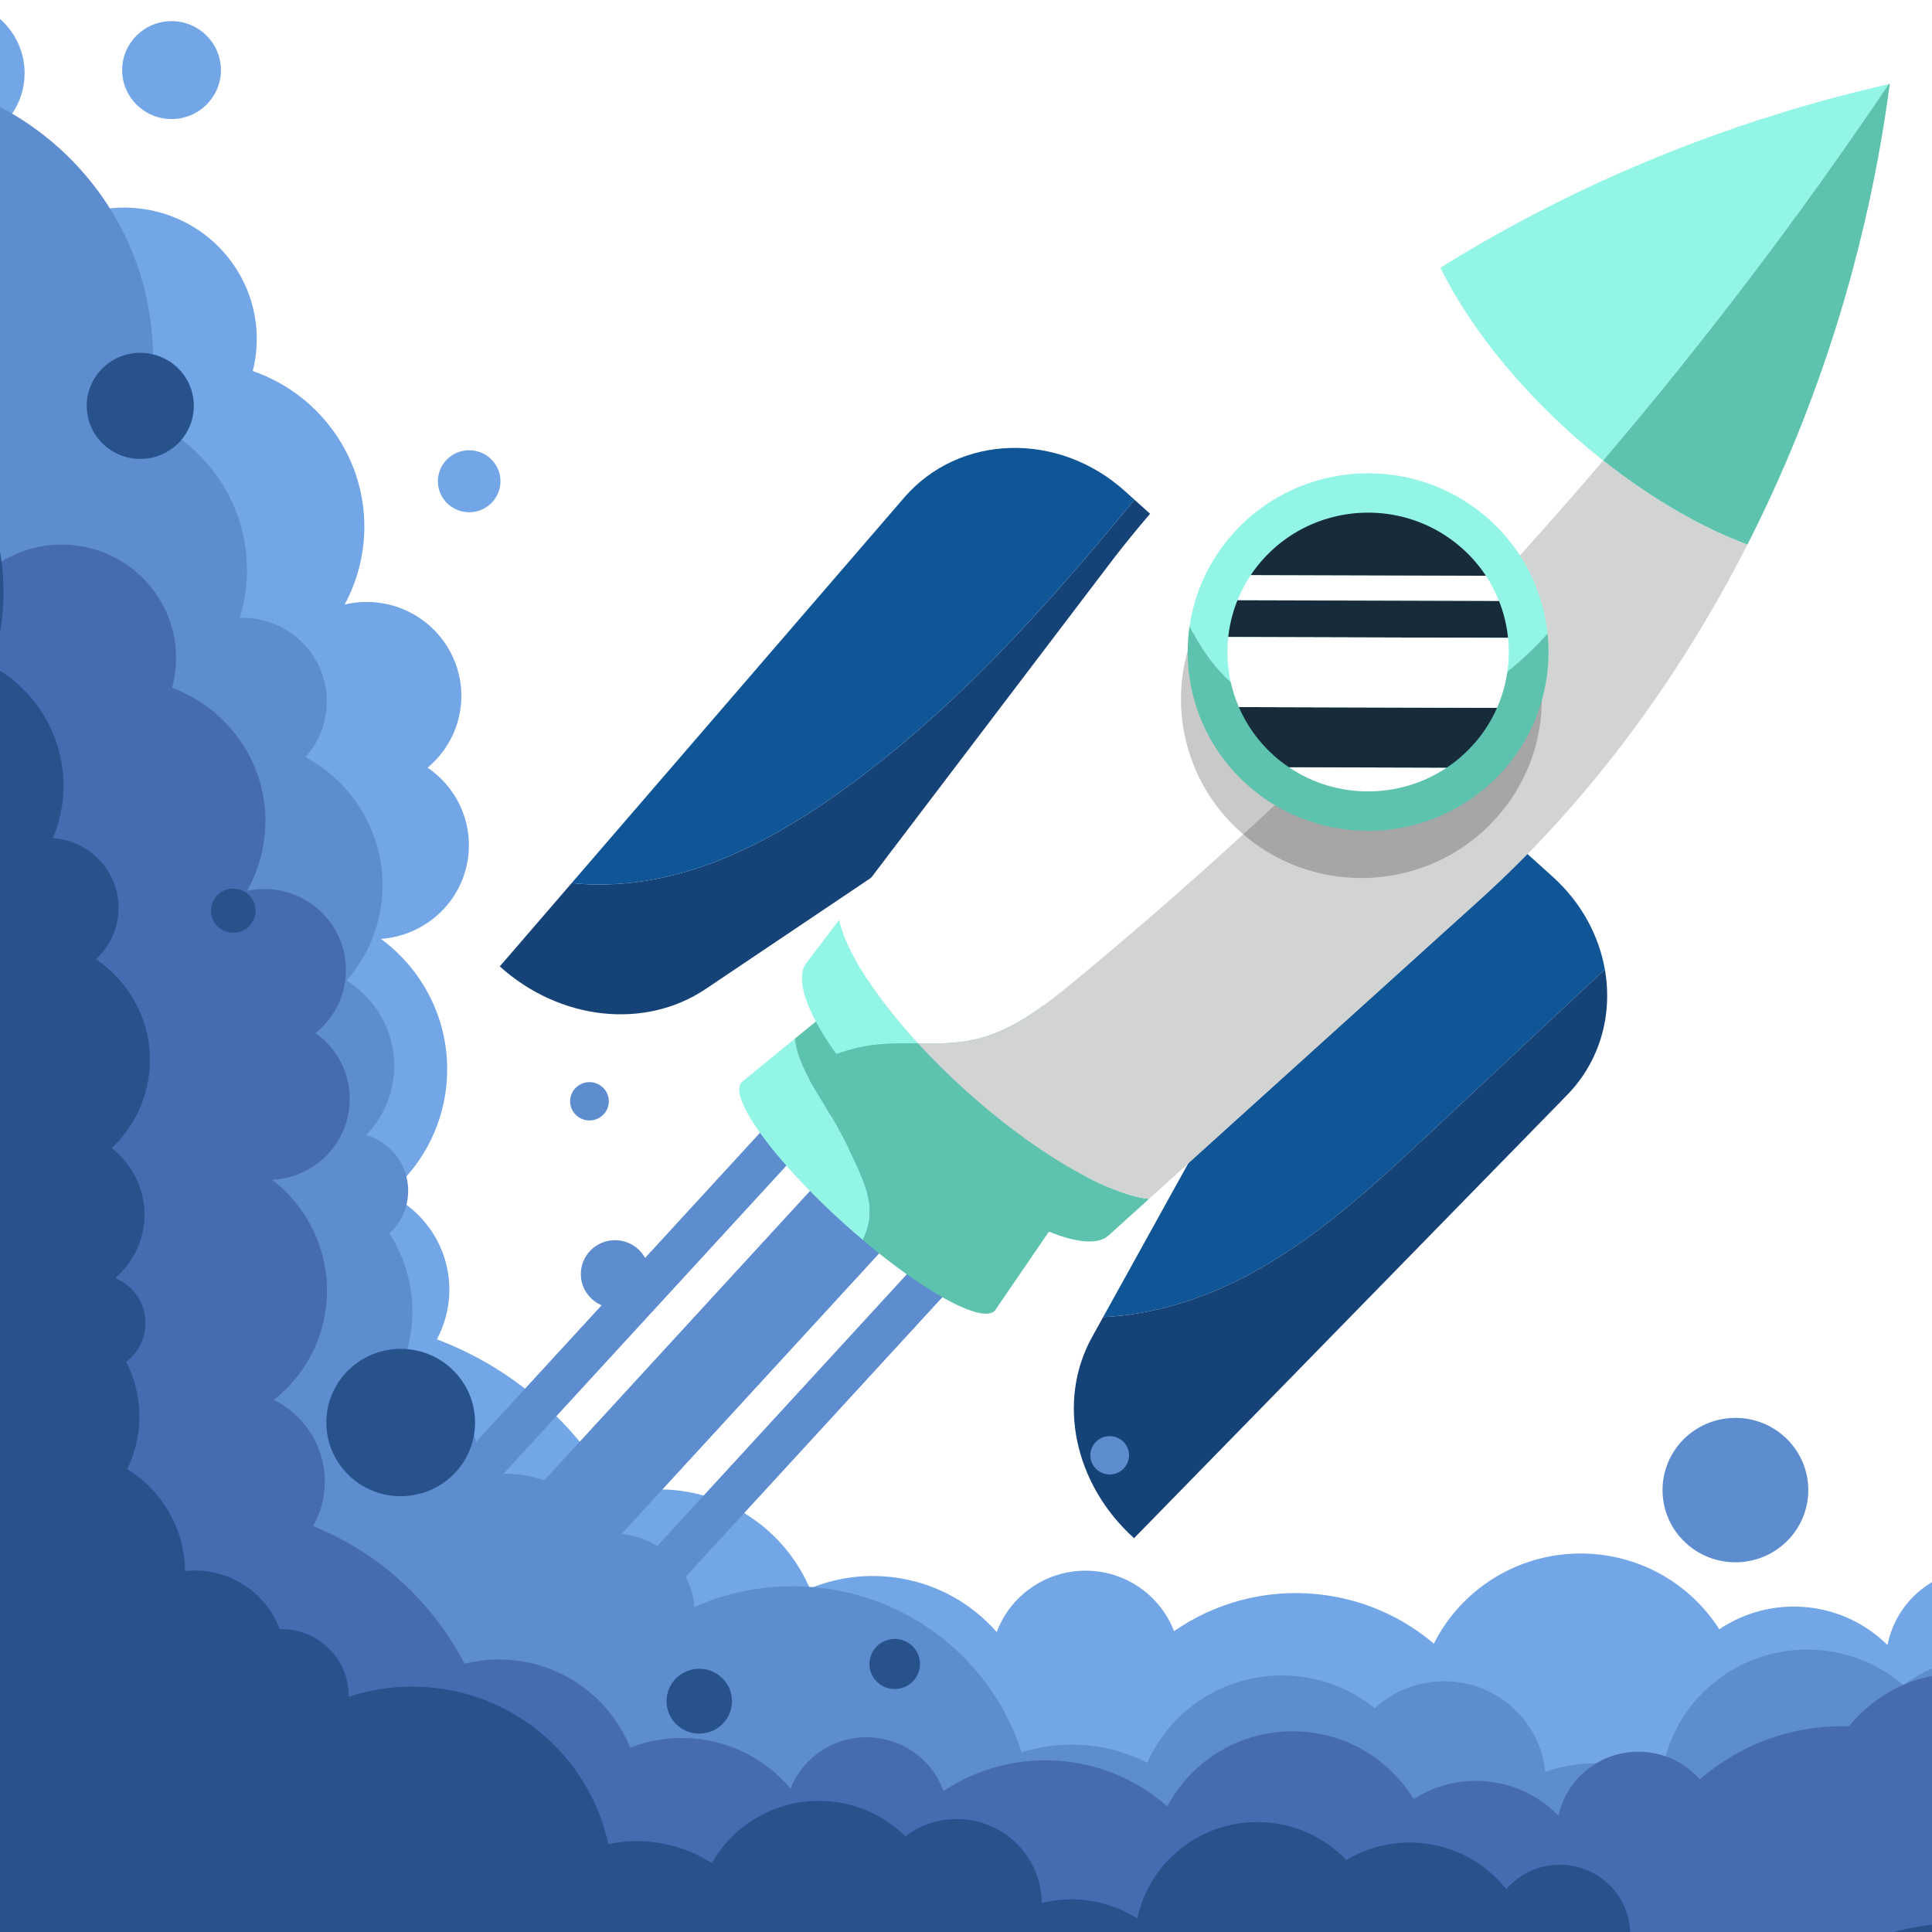 <svg xmlns="http://www.w3.org/2000/svg" width="600" height="600"><rect width="100%" height="100%" fill="#808080" stroke="none"/><defs><clipPath clipPathUnits="userSpaceOnUse" id="a"><path d="M1000 630h10000v6240H1000V630z"/></clipPath></defs><path fill="#fff" fill-rule="evenodd" stroke="#fff" stroke-width="1.022" d="M.511.511H599.49V599.49H.51z"/><g clip-path="url(#a)" transform="matrix(.109 0 0 -.108 -109.111 668.065)"><path d="M1071.12 5975.34c-.09-114.89-93.3-207.95-208.186-207.86-114.887.09-207.946 93.3-207.856 208.18.094 114.89 93.301 207.95 208.184 207.86 114.886-.09 207.948-93.3 207.858-208.18m8628.7-4846.38c-.12-159.14-129.23-288.038-288.38-287.921-159.15.121-288.05 129.242-287.92 288.381.11 159.14 129.23 288.06 288.37 287.93 159.15-.12 288.06-129.23 287.93-288.39" fill="#73a6e6"/><path d="M9227.25 526.059c55.92 535.141-332.55 1014.281-867.68 1070.211-67.91 7.09-134.9 6.96-200.25.36-43.71 188.8-202.87 337.86-406.43 359.13-168.43 17.61-325.28-56.63-420.75-182.31-186.19 2.3-359.21-68.22-489.03-187.1-43.05 47.1-102.62 79.4-171.07 86.56-140.57 14.69-267.04-81.26-293.2-217.54-59.12 59.16-138.14 99.22-227.8 108.59-92.32 9.64-180.29-14.87-251.48-63.26-73.78 116.79-198.31 199.92-346.36 215.38-199.45 20.85-382.62-87.12-466.88-256.74-90.04 77.22-203.58 128.9-330.48 142.17-150.86 15.77-294.46-25.49-409.64-106.2-35.22 92.02-119.44 161.49-224.14 172.43-125.43 13.11-239.48-61.98-281.24-175.08-74.92 86.49-181.52 145.89-304.32 158.73-80.52 8.4-158.38-4.18-228.17-33.33-64.21 151.31-206.47 264.14-381.54 282.43-59.35 6.2-117.22.88-171.52-13.97-109.31 202.52-288.82 363.71-509.56 448.02 17.79 33.58 29.75 70.95 33.94 111.06 13.8 132.02-58.9 252.87-172.19 307.01 89.97 75.15 151.99 183.96 165.14 309.77 17.78 170.13-58.2 328.37-186.17 423.55 128.18 9.19 235.3 108.89 249.12 241.17 10.68 102.16-37.06 196.96-116.26 251.18 51.56 43.45 87.16 106 94.72 178.36 15.51 148.41-92.22 281.29-240.63 296.8-31.14 3.25-61.5.8-90.32-6.03 28.16 52.6 46.88 111.37 53.47 174.38 23.32 223.23-112.23 426.32-315.38 497.08 4.28 17.14 7.49 34.74 9.38 52.81 21.69 207.55-128.98 393.39-336.53 415.08-207.55 21.69-393.38-128.98-415.074-336.53-4.594-43.98-1.375-86.96 8.41-127.64l-1149.129-325.64L338.891 122.531 8342.59-625.348l-32.97 279.746c470.83 24.262 867.09 388.024 917.63 871.661" fill="#73a6e6"/><path d="M565.836-649.93L368.605-470.488 3566.88 3044.78l197.23-179.45L565.836-649.93m161.211-146.679l-88.234 80.269L3837.09 2798.94l88.23-80.29L727.047-796.609M295.621-404.09l-88.226 80.27L3405.67 3191.46l88.23-80.29L295.621-404.09" fill="#5d8dcf"/><path d="M9810.29 762.43c8.36 231.07-172.16 425.16-403.23 433.53-94.24 3.41-182.3-24.61-254.15-74.65-137.63 124.64-318.17 203.38-518.24 210.62-270.35 9.79-514.65-113.08-670.49-310.19-129.72 99.17-290.2 160.7-465.79 167.06a824.3 824.3 0 0 1-85.52-1.37c-14.97 114.46-110.51 204.82-229.71 209.13-84.73 3.07-160.68-38.15-205.93-102.81-72.72 76.15-173.99 125.18-287.53 129.29-99.35 3.6-191.81-27.8-265.66-83.04-69.66 60.44-159.62 98.44-258.96 102.04-220.79 7.99-407.71-156.53-431.2-372.77-9 4.57-18.16 8.95-27.62 12.93-100.21 42.11-207.53 42.25-302.45 8.46-14.39 141.85-131.24 255.01-277.75 260.32-80.01 2.9-153.62-26.9-207.97-77.43-68.26 55.77-154.58 90.56-249.45 94-176.87 6.4-331.97-97.94-398.8-250.83-59.71 30.78-126.93 49.29-198.52 51.88-55.69 2.02-109.46-5.79-159.69-21.75-84.91 267.86-330.66 466.28-627.57 477.04-108.35 3.91-211.67-17.68-304.33-59.24-9.24 114.47-102.82 206.47-220.4 210.73-12.45.45-24.63-.38-36.62-1.85-48.64 99.48-149.04 169.64-267.43 173.92-25.44.93-50.15-1.59-74.02-6.51-15.49 144.51-104.92 267.96-230.84 330.23 46.12 126.1 27.62 261.36-39.89 367.89 31.35 29.18 51.58 70.32 53.25 116.51 2.82 77.82-48.01 144.96-119.28 166.3 46.84 49.44 76.76 115.28 79.43 188.7 3.87 107.02-50.92 202.37-135.39 255.7 60.42 69.67 98.4 159.59 102 258.92 5.95 164.47-83.85 310.14-219.41 383.5 35.96 40.38 58.63 93.04 60.74 151.3 4.8 132.86-99 244.47-231.86 249.28-5.32.19-10.54-.08-15.78-.23a471.742 471.742 0 0 1 20.13 120.34c7.27 200.69-112.19 376.49-286.62 450.59 10.35 47.25 16.87 95.98 18.68 146.03 16.32 450.72-335.83 829.33-786.549 845.66-450.715 16.31-829.328-335.83-845.652-786.55-16.321-450.73 335.832-829.33 786.547-845.66 43.57-1.57 86.437.37 128.39 5.44L484.262 1398.26 2518.67-605.211l6768.15 142.43 155.73 824.769c201.03 24.254 360.18 191.703 367.74 400.442" fill="#5d8dcf"/><path d="M7880.89 111.68c57.89 460.461-268.45 880.66-728.91 938.55-58.43 7.35-116.2 8.45-172.67 3.93-34.28 163.6-168.84 295.02-344 317.04-144.92 18.22-281.53-42.97-366.12-149.61-160.52 5.34-311-52.33-425.09-152.52-36.27 41.4-87.06 70.33-145.96 77.74-120.95 15.2-231.74-65.25-256.77-182.298-49.91 52.088-117.32 88.058-194.48 97.758-79.43 9.99-155.74-9.56-218-50-61.51 102.04-167.4 175.96-294.79 191.98-171.61 21.58-331.52-68.21-407.25-212.969-76.24 68.219-173.22 114.839-282.42 128.569-129.81 16.32-254.38-16.67-355.17-84.18-28.7 79.99-100.08 141.42-190.17 152.75-107.92 13.56-207.63-49.12-245.68-145.91-63.05 75.95-153.9 129.09-259.56 142.37-69.28 8.71-136.66-.74-197.36-24.62-52.65 131.65-173.28 231.52-323.92 250.45-51.07 6.43-101.07 2.87-148.17-8.94-90.6 176.62-242.49 318.85-431.32 395.54 15.95 28.64 26.94 60.65 31.28 95.16 14.28 113.6-46.23 219.13-142.95 267.86 78.95 63.19 134.4 155.9 148.01 264.15 18.4 146.39-44.25 284.22-152.89 368.6 110.71 5.61 204.87 89.65 219.18 203.47 11.05 87.91-28.41 170.52-95.72 218.71 45.25 36.54 77.08 89.83 84.91 152.09 16.05 127.71-74.45 244.24-202.15 260.3-26.79 3.37-53.01 1.79-78-3.58 25.24 44.86 42.45 95.21 49.26 149.42 24.15 192.08-89.08 369.65-262.98 434.35 4 14.69 7.09 29.82 9.04 45.37 22.45 178.59-104.12 341.57-282.7 364.02-178.59 22.45-341.565-104.12-364.018-282.71-4.758-37.85-2.762-74.97 4.945-110.22l-996.82-260.05 347.324-4040 6888.419-789.5-23.39 241.84c406.45 12.41 754.74 318.941 807.06 735.09" fill="#456cb0"/><path d="M7602.34 79.48c25.91 191.25-108.11 367.29-299.36 393.211-77.99 10.559-153.45-5.492-217.24-41.16-104.08 114.821-247.6 195.039-413.18 217.481-223.77 30.32-436.78-51.703-582.4-202.633-99.61 93.012-227.87 157.293-373.2 176.992a688.933 688.933 0 0 1-71.14 5.879c-3.05 96.313-74.99 179.191-173.65 192.563-70.13 9.496-136.59-18.512-179.49-68.504-54.16 69.23-134.25 118.261-228.23 130.992-82.22 11.14-161.6-7.352-227.48-47.172-52.91 55.922-124.5 94.859-206.73 106-182.75 24.762-351.51-96.57-388.77-274.25-7.1 4.531-14.35 8.922-21.88 13-79.78 43.203-168.92 52.133-250.53 31.851-.31 119-88.09 222.602-209.35 239.032-66.22 8.968-129.82-9.742-179.11-47.242-52.12 51.91-120.96 87.902-199.49 98.53-146.39 19.84-283.78-54.101-351.84-175.62-47.07 30.48-101.39 51.359-160.64 59.39-46.1 6.25-91.4 4.18-134.44-4.961-48.55 229.451-236.4 414.441-482.13 447.751-89.68 12.14-177.28 2.68-257.66-24.24 1.72 95.85-68.46 179.95-165.78 193.13-10.3 1.4-20.49 1.71-30.57 1.47-32.23 86.62-109.88 153.14-207.87 166.42-21.05 2.85-41.78 2.8-62.01.67-1.01 121.31-65.17 231.18-164.65 293.24 48.66 100.96 44.39 214.83-2.94 308.86 28.43 21.67 48.61 54.18 53.79 92.41 8.73 64.4-27.98 124.35-85.43 147.92 42.96 37.22 73.22 89.46 81.45 150.22 12.01 88.59-25.68 172.28-91.47 223.52 55.9 52.9 94.83 124.48 105.97 206.69 18.45 136.13-44.19 264.5-150.78 336.56 33.19 30.6 56.33 72.47 62.87 120.69 14.9 109.97-62.17 211.2-172.14 226.09-4.4.6-8.76.8-13.12 1.11a394.302 394.302 0 0 1 26.6 98.31c22.5 166.11-62.3 321.93-201.109 397.79 12.477 38.4 21.891 78.35 27.499 119.78 50.54 373.04-210.897 716.43-583.944 766.98-373.051 50.54-716.442-210.9-766.981-583.95-50.547-373.05 210.895-716.44 583.945-766.98 36.059-4.89 71.825-6.79 107.09-6.02L-92.098 1372.95 1433.36-458.16l5633.62-437.11 197.04 672.309C7433-219.32 7578.94-93.281 7602.34 79.48" fill="#27528c"/><path d="M3444.56 2828.56c-27.58 61.65-59 121.56-94.01 179.3-36.21 59.73-77.58 124.13-84.9 191.1l-146.87-121.17c-1.73-1.12-3.33-2.38-4.69-3.87-38.81-42.66 91.29-224.22 290.58-405.55 18.37-16.71 36.69-32.83 54.84-48.31 10.33 22.11 17.61 45.23 19.35 69.75 3.4 48.03-14.64 94.81-34.3 138.75" fill="#93f5e5"/><path d="M3835.79 2417.29c1.36 1.5 2.46 3.21 3.41 5.04l417.91 616.92-563.54 512.72-427.92-353.01c7.32-66.97 48.69-131.37 84.9-191.1a1628.792 1628.792 0 0 0 94.01-179.3c19.66-43.94 37.7-90.72 34.3-138.75-1.74-24.52-9.02-47.64-19.35-69.75 178.73-152.4 341.05-241.49 376.28-202.77" fill="#5dc2ae"/><path d="M4233.22 4748.95c-253.78-311.84-521.15-614.02-847.35-846.76-130.52-93.12-271.12-175.03-424.63-221.3-106.95-32.24-220.87-46.24-331.54-34.54l-204.72-239.52c170.77-155.36 413.16-182.63 586.81-64.8L4597.18 4417.8l-363.96 331.15" fill="#164377"/><path d="M2961.24 3680.89c153.52 46.27 294.11 128.18 424.62 221.3 326.22 232.74 593.58 534.92 847.36 846.76l-26.75 24.33c-190.64 173.44-473.17 164.3-629.39-18.49L2629.7 3646.35c110.67-11.7 224.59 2.3 331.54 34.54m2120.22-747.2c164.02 154.84 328.05 309.67 492.08 464.5-17.03 97.46-66.89 192.16-148.88 266.75l-390.71 355.48-889.93-1621.98c140.22 6.48 280.8 50.73 405.65 116.8 200.01 105.85 367.23 263.12 531.79 418.45" fill="#105697"/><path d="M5573.54 3398.19c-164.03-154.83-328.06-309.66-492.08-464.5-164.56-155.33-331.78-312.6-531.79-418.45-124.85-66.07-265.43-110.32-405.65-116.8l-31.67-57.73c-100.94-183.97-50.97-422.72 119.79-578.08L5465.56 3036.6c95.32 98.46 130.53 232.44 107.98 361.59" fill="#164377"/><path d="M3616.82 3185.22c-123.3 135.48-205.65 266.18-224.67 355.77l-93.07-123.67c-35-44.67 1.05-144.58 84.96-262.75 36.89 13.56 75.2 23.21 114.62 27.29 39.13 4.05 78.67 3.65 118.16 3.36" fill="#93f5e5"/><path d="M4139.41 2780.6c-10.26 4.7-20.74 9.75-31.42 15.15-21.34 10.8-43.46 22.97-66.17 36.44-22.71 13.46-46.01 28.23-69.74 44.2-71.16 47.89-146.07 106.62-219.98 173.85-49.05 44.64-94.41 90.07-135.28 134.98-39.49.29-79.03.69-118.16-3.36-39.42-4.08-77.73-13.73-114.62-27.29 57.16-80.49 136.52-169.44 230.78-255.21 232.67-211.68 476.19-331.2 545.42-265.53l114.34 104.3c-15.14 1.74-31.58 5.13-49.15 10.07-26.34 7.41-55.22 18.3-86.02 32.4" fill="#5dc2ae"/><path d="M3777.2 3196.39c107.91 24.17 198.12 95.81 283.15 166.51 545.71 453.82 1050.92 956.21 1508.5 1498.77a1918.44 1918.44 0 0 0-95.03 80.94c-171.17 155.74-298.76 328.23-368.7 473.35-382.15-240.37-703.57-533.72-944.87-854.34l-768.1-1020.63c19.02-89.59 101.37-220.29 224.67-355.76 54-.4 107.88-.59 160.38 11.16" fill="#fff"/><path d="M5979.81 4620.14c-123.4 45.71-268.61 128.03-410.96 241.53-457.58-542.56-962.79-1044.95-1508.5-1498.77-85.03-70.7-175.24-142.34-283.15-166.51-52.5-11.75-106.38-11.56-160.38-11.16 40.87-44.92 86.23-90.35 135.29-134.98 73.9-67.24 148.81-125.97 219.97-173.86 23.73-15.97 47.03-30.74 69.74-44.2 22.71-13.47 44.82-25.64 66.17-36.44 10.68-5.4 21.16-10.45 31.42-15.15 30.81-14.1 59.68-24.99 86.02-32.4 17.57-4.94 34.01-8.33 49.15-10.06l943.71 860.84c296.47 270.44 558.23 618.07 761.52 1021.16" fill="#d2d3d3"/><path d="M5568.85 4861.67c291.06 345.11 562.84 706.48 813.41 1082.02-470.9-108.01-903.07-292.44-1277.14-527.73 69.94-145.13 197.53-317.62 368.7-473.35a1918.44 1918.44 0 0 1 95.03-80.94" fill="#93f5e5"/><path d="M5979.81 4620.14c199.43 395.43 342.54 844.13 405.48 1324.27v.01c-1.01-.24-2.02-.5-3.03-.73-250.57-375.54-522.35-736.91-813.41-1082.02 142.35-113.5 287.56-195.82 410.96-241.53" fill="#5dc2ae"/><path d="M4543.08 3786.74c-3.06 2.65-6.11 5.36-9.12 8.1-131.12 119.3-186.34 290.86-162.83 454.03 14.15 98.15 56.78 193.27 128.54 272.14 101.44 111.5 240.65 168.12 380.38 168.12 123.44 0 247.29-44.21 345.79-133.83a521.67 521.67 0 0 0 39.46-39.99c-230.3-252.92-471.32-496.1-722.22-728.57" fill="#c9c9c9"/><path d="M4879.75 3661.01c-119.67.01-239.71 41.54-336.67 125.73 250.9 232.47 491.92 475.65 722.22 728.57 73.04-82.56 115.21-183.63 125.88-287.62 14.4-140.34-28.63-285.99-131.05-398.56-101.44-111.5-240.65-168.13-380.38-168.12" fill="#a6a6a6"/><path d="M4956.82 4098.33c176.58 27.42 335.21 130.69 453.42 265.06-12.46 121.47-67.91 238.97-165.34 327.61-209.99 191.06-535.11 175.71-726.16-34.29-71.77-78.87-114.4-173.99-128.54-272.14 19.62-37.62 41.01-74.07 67.35-107.26 115.18-145.1 316.2-207.41 499.27-178.98" fill="#93f5e5"/><path d="M5410.24 4363.39c-118.21-134.37-276.84-237.64-453.42-265.06-183.07-28.43-384.09 33.88-499.27 178.98-26.34 33.19-47.73 69.64-67.35 107.26-23.52-163.17 31.7-334.73 162.82-454.03 209.99-191.06 535.11-175.71 726.17 34.29 102.42 112.57 145.45 258.22 131.05 398.56" fill="#5dc2ae"/><path d="M5234.52 4530.21l-669.78 1.96c-15.35-23.11-27.98-47.42-38-72.5l745.28-2.19c-9.9 25.21-22.36 49.6-37.5 72.73" fill="#fff"/><path d="M5272.02 4457.48l-745.28 2.19c-13.65-34.15-22.36-69.72-26.24-105.69l797.17-2.34a401.539 401.539 0 0 1-25.65 105.84m-103.3 149.79c-163.75 148.98-417.27 137.01-566.25-26.74-14-15.38-26.57-31.56-37.73-48.36l669.78-1.96c-18.18 27.75-40.12 53.69-65.8 77.06" fill="#182b3a"/><path d="M5122.9 3978.31l-449.74 1.32c136.14-93.08 315.13-92.14 449.74-1.32" fill="#fff"/><path d="M5195.46 4041.01c30.28 33.28 53.8 70.31 70.86 109.38l-735.64 2.16c21.91-51.08 54.73-98.43 98.52-138.28 14.02-12.75 28.74-24.24 43.96-34.64l449.74-1.32c26.05 17.57 50.47 38.43 72.56 62.7" fill="#182b3a"/><path d="M5297.67 4351.64l-797.17 2.34c-7.34-68.2 2.85-137.72 30.18-201.43l735.64-2.16c27.91 63.92 38.28 133.36 31.35 201.25" fill="#fff"/><path d="M9103.7 2055.17c-.07-94.37-76.63-170.81-171-170.75-94.37.08-170.82 76.64-170.75 171.02.08 94.36 76.64 170.81 171.02 170.74 94.36-.08 170.81-76.64 170.73-171.01m-1972.4 105.56c-.02-30.77-24.99-55.69-55.76-55.67-30.77.03-55.71 24.99-55.68 55.76.03 30.78 24.99 55.7 55.77 55.67 30.77-.02 55.7-24.98 55.67-55.76M2426.91 4801.86c-.04-49.24-39.99-89.12-89.22-89.08-49.24.04-89.13 39.98-89.09 89.22.04 49.24 39.99 89.12 89.23 89.08 49.24-.04 89.12-39.98 89.08-89.22m-796.4 1182.24c-.06-77.72-63.12-140.68-140.83-140.61-77.72.05-140.68 63.11-140.62 140.83.07 77.72 63.12 140.67 140.84 140.61 77.72-.06 140.67-63.11 140.61-140.83" fill="#73a6e6"/><path d="M6153.11 1906.08c2.83-114.63-87.82-209.87-202.46-212.7-114.64-2.83-209.87 87.8-212.71 202.45-2.83 114.64 87.81 209.87 202.46 212.71 114.64 2.83 209.87-87.81 212.71-202.46M9666.16 696.191c-2.55 102.938 78.85 188.461 181.79 191 102.95 2.551 188.45-78.839 191.05-181.793 2.5-102.937-78.89-188.457-181.84-191.007-102.94-2.532-188.46 78.847-191 181.8M2850.78 2524.52c1.33-53.82-41.21-98.51-95.02-99.84-53.82-1.33-98.52 41.21-99.85 95.03-1.33 53.81 41.22 98.5 95.03 99.84 53.81 1.33 98.51-41.22 99.84-95.03m1367.02-522.13c.75-30.42-23.3-55.68-53.71-56.43-30.42-.75-55.69 23.29-56.44 53.71-.75 30.41 23.3 55.68 53.71 56.43 30.42.76 55.69-23.3 56.44-53.71M2735.61 3020.32c.75-30.41-23.3-55.67-53.72-56.42-30.41-.76-55.67 23.29-56.43 53.71-.75 30.41 23.3 55.67 53.71 56.42 30.42.76 55.68-23.29 56.44-53.71" fill="#5d8dcf"/><path d="M1553.22 5022.45c2.08-84.23-64.51-154.19-148.73-156.27-84.23-2.08-154.2 64.51-156.28 148.74-2.08 84.22 64.51 154.19 148.74 156.27 84.23 2.08 154.19-64.51 156.27-148.74m175.81-1453.83c.86-35.09-26.88-64.25-61.97-65.11-35.1-.87-64.25 26.88-65.12 61.97-.87 35.1 26.88 64.25 61.98 65.12 35.09.86 64.24-26.88 65.11-61.98m5280.39-2523.06c2.08-84.228-64.51-154.189-148.74-156.271-84.22-2.078-154.19 64.512-156.27 148.731-2.09 84.23 64.51 154.2 148.73 156.28 84.23 2.08 154.2-64.51 156.28-148.74m924.92 480.65c.75-30.42-23.3-55.68-53.71-56.43-30.42-.76-55.69 23.3-56.44 53.71-.75 30.42 23.3 55.68 53.71 56.43 30.42.75 55.68-23.3 56.44-53.71m668.77-475.18c1.03-42.12-32.26-77.1-74.38-78.139-42.11-1.039-77.09 32.259-78.13 74.369-1.04 42.11 32.25 77.1 74.37 78.13 42.11 1.05 77.09-32.26 78.14-74.36m-6248.6 1049.44c-2.89 116.98-100.07 209.47-217.05 206.58-116.98-2.89-209.47-100.07-206.58-217.04 2.89-116.98 100.07-209.47 217.04-206.58 116.99 2.89 209.48 100.06 206.59 217.04m732-804.25c1.27-51.47-39.43-94.23-90.89-95.51-51.48-1.27-94.23 39.43-95.51 90.9-1.27 51.48 39.43 94.23 90.9 95.5 51.47 1.28 94.23-39.42 95.5-90.89m535.71 106.49c-.99 39.77-34.03 71.22-73.8 70.24-39.77-.99-71.22-34.02-70.24-73.8.99-39.78 34.02-71.22 73.8-70.23 39.77.97 71.22 34.02 70.24 73.79" fill="#27528c"/></g></svg>